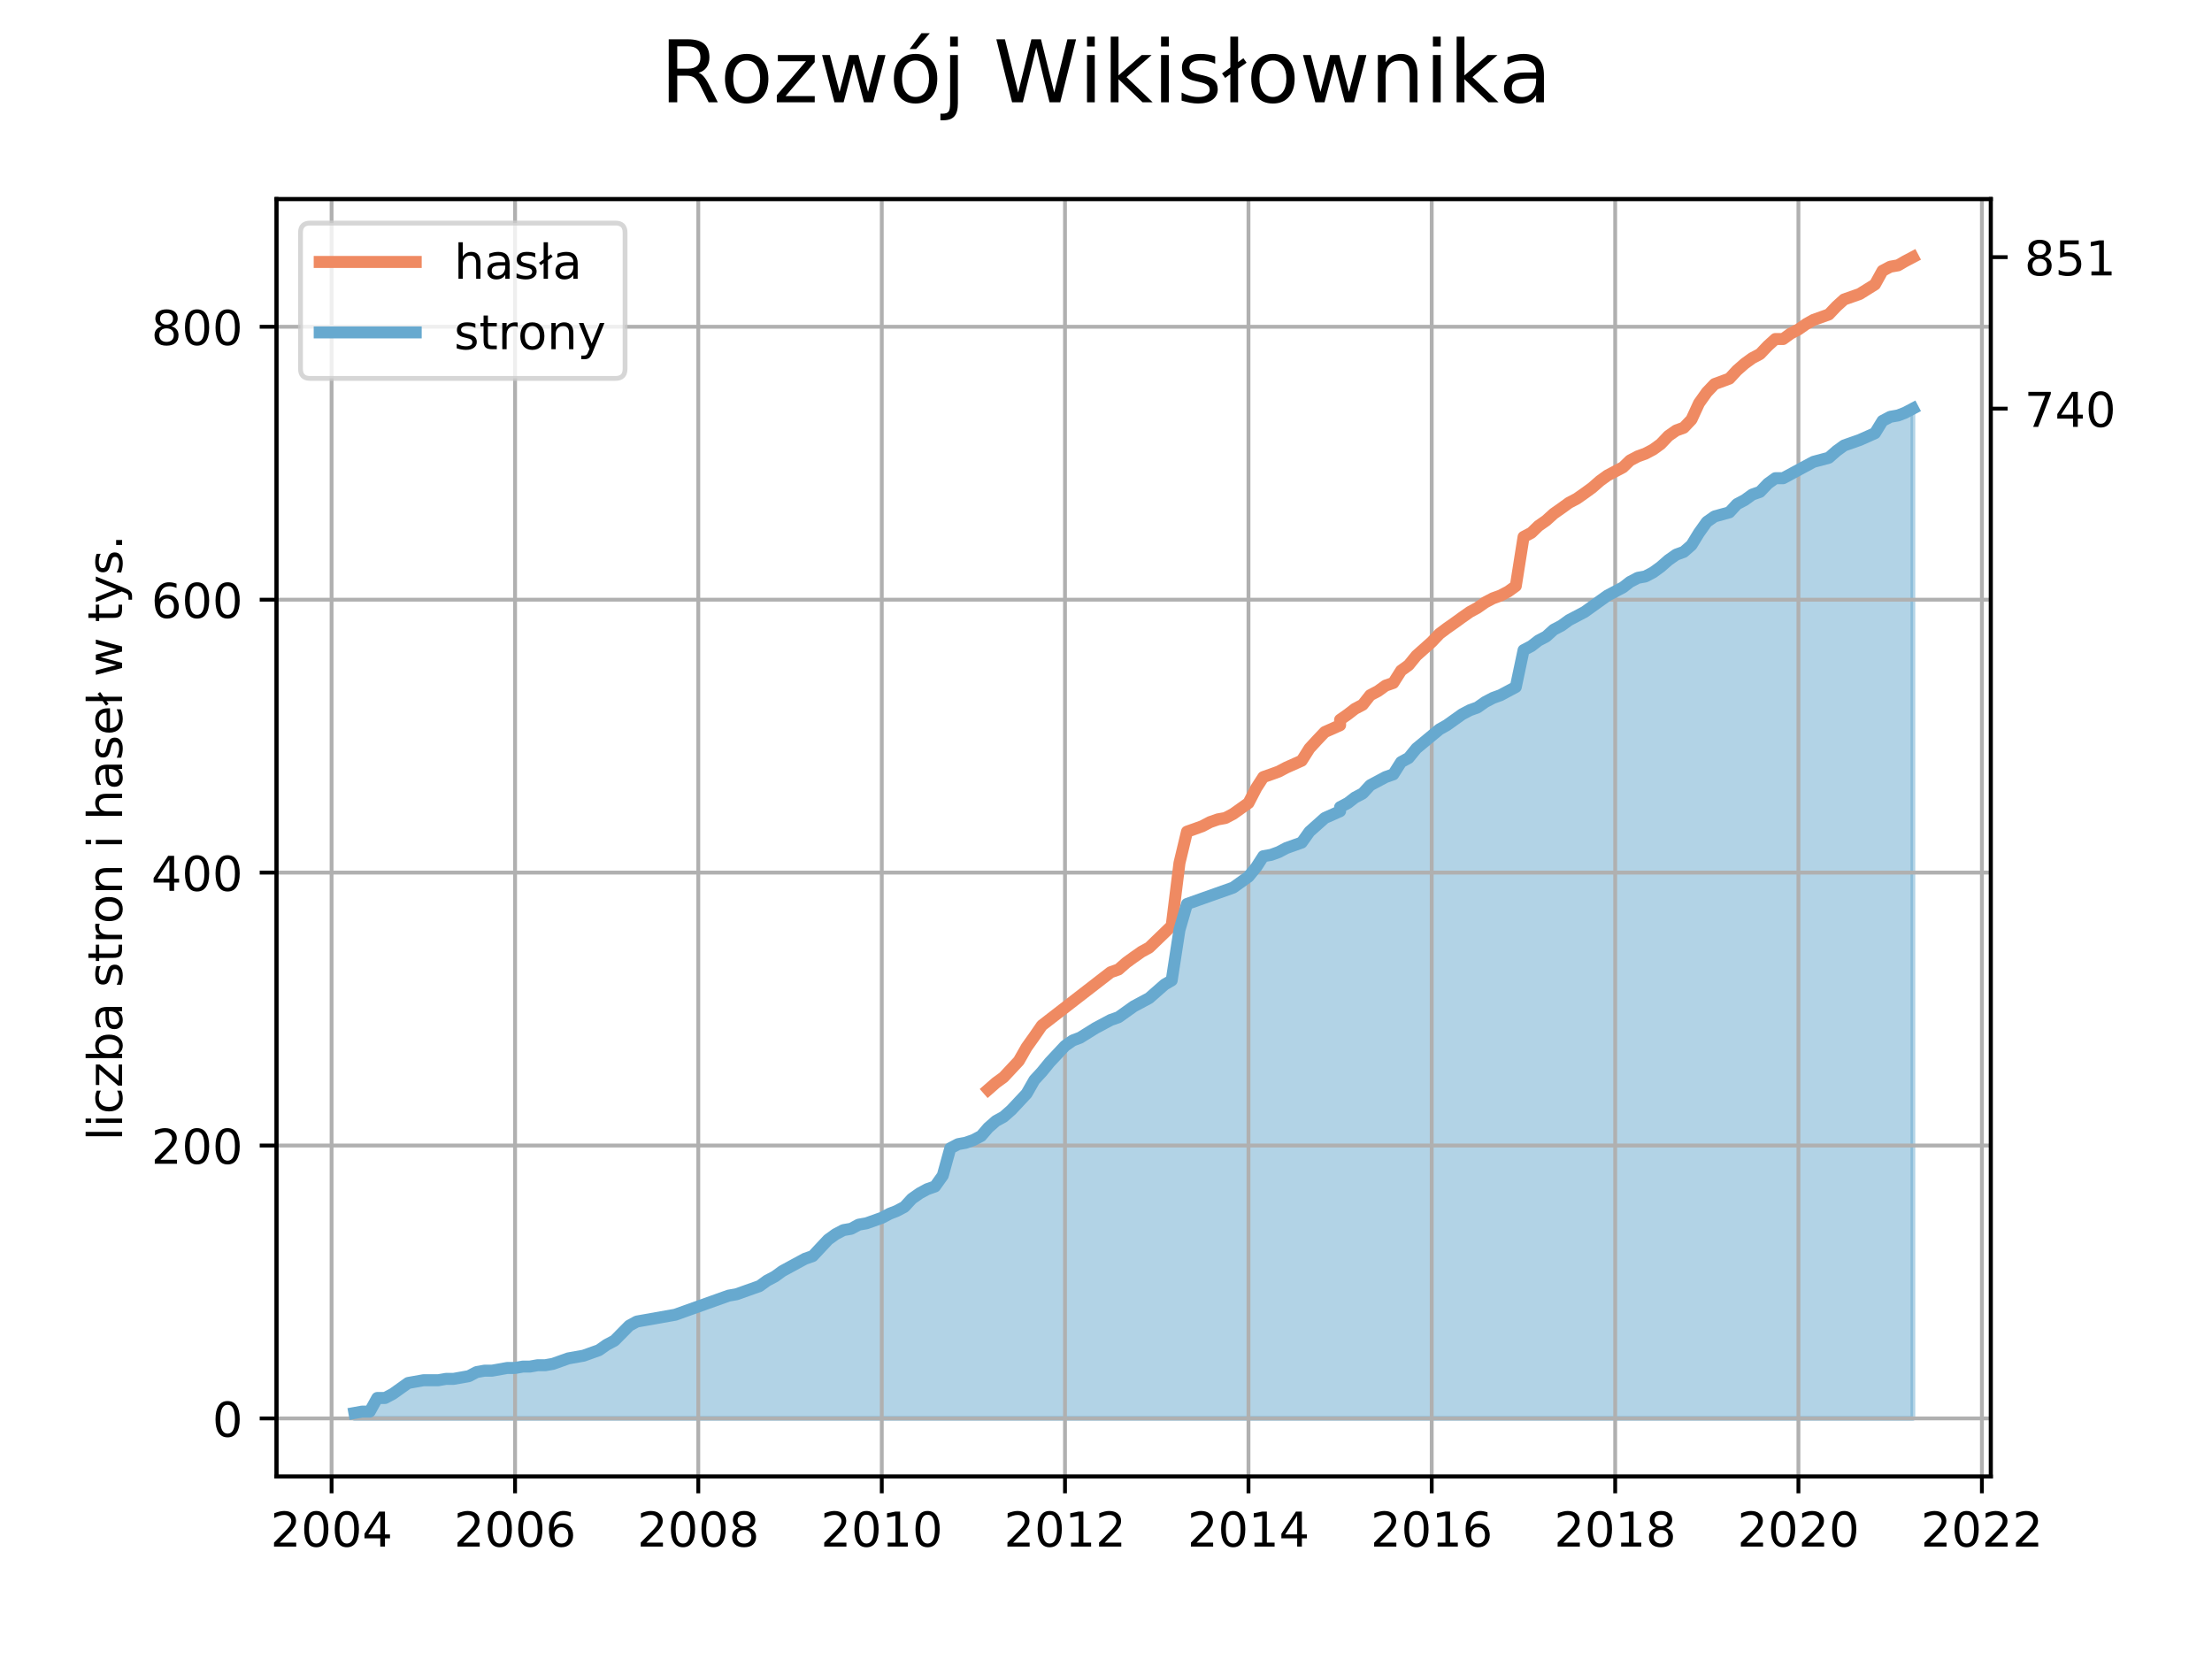 <?xml version="1.0" encoding="utf-8" standalone="no"?>
<!DOCTYPE svg PUBLIC "-//W3C//DTD SVG 1.1//EN"
  "http://www.w3.org/Graphics/SVG/1.1/DTD/svg11.dtd">
<!-- Created with matplotlib (http://matplotlib.org/) -->
<svg height="345.6pt" version="1.1" viewBox="0 0 460.8 345.6" width="460.8pt" xmlns="http://www.w3.org/2000/svg" xmlns:xlink="http://www.w3.org/1999/xlink">
 <defs>
  <style type="text/css">
*{stroke-linecap:butt;stroke-linejoin:round;}
  </style>
 </defs>
 <g id="figure_1">
  <g id="patch_1">
   <path d="M 0 345.6 
L 460.8 345.6 
L 460.8 0 
L 0 0 
z
" style="fill:#ffffff;"/>
  </g>
  <g id="axes_1">
   <g id="patch_2">
    <path d="M 57.6 307.584 
L 414.72 307.584 
L 414.72 41.472 
L 57.6 41.472 
z
" style="fill:#ffffff;"/>
   </g>
   <g id="PolyCollection_1">
    <defs>
     <path d="M 73.833 -50.112 
L 73.833 -51.249 
L 75.401 -51.533 
L 77.022 -51.533 
L 78.591 -54.376 
L 80.212 -54.376 
L 81.833 -55.229 
L 83.401 -56.366 
L 85.022 -57.503 
L 86.591 -57.787 
L 88.212 -58.072 
L 89.833 -58.072 
L 91.297 -58.072 
L 92.918 -58.356 
L 94.486 -58.356 
L 96.107 -58.64 
L 97.676 -58.925 
L 99.297 -59.777 
L 100.918 -60.062 
L 102.486 -60.062 
L 104.107 -60.346 
L 105.676 -60.63 
L 107.297 -60.63 
L 108.918 -60.915 
L 110.382 -60.915 
L 112.003 -61.199 
L 113.571 -61.199 
L 115.192 -61.483 
L 116.761 -62.052 
L 118.382 -62.62 
L 120.003 -62.904 
L 121.571 -63.189 
L 123.192 -63.757 
L 124.761 -64.326 
L 126.382 -65.463 
L 128.003 -66.316 
L 129.467 -67.737 
L 131.088 -69.443 
L 132.656 -70.296 
L 134.277 -70.58 
L 135.846 -70.864 
L 137.467 -71.149 
L 139.088 -71.433 
L 140.656 -71.717 
L 142.277 -72.286 
L 143.846 -72.854 
L 145.467 -73.423 
L 147.088 -73.991 
L 148.604 -74.56 
L 150.225 -75.128 
L 151.794 -75.697 
L 153.415 -75.981 
L 154.983 -76.55 
L 156.604 -77.118 
L 158.225 -77.687 
L 159.794 -78.824 
L 161.415 -79.677 
L 162.983 -80.814 
L 164.604 -81.667 
L 166.225 -82.52 
L 167.689 -83.372 
L 169.31 -83.941 
L 170.879 -85.647 
L 172.5 -87.352 
L 174.068 -88.489 
L 175.689 -89.342 
L 177.31 -89.627 
L 178.879 -90.479 
L 180.5 -90.764 
L 182.068 -91.332 
L 183.689 -91.901 
L 185.31 -92.754 
L 186.774 -93.322 
L 188.395 -94.175 
L 189.964 -95.881 
L 191.585 -97.018 
L 193.153 -97.871 
L 194.774 -98.439 
L 196.395 -100.713 
L 197.964 -106.399 
L 199.585 -107.252 
L 201.153 -107.536 
L 202.774 -108.105 
L 204.395 -108.957 
L 205.859 -110.663 
L 207.48 -112.084 
L 209.049 -112.937 
L 210.67 -114.359 
L 212.238 -116.064 
L 213.859 -117.77 
L 215.48 -120.613 
L 217.049 -122.318 
L 218.67 -124.308 
L 220.238 -126.014 
L 221.859 -127.72 
L 223.48 -128.857 
L 224.997 -129.425 
L 228.186 -131.415 
L 229.807 -132.268 
L 231.376 -133.121 
L 232.997 -133.69 
L 234.618 -134.827 
L 236.186 -135.964 
L 237.807 -136.817 
L 239.376 -137.669 
L 242.618 -140.512 
L 244.082 -141.365 
L 245.703 -151.883 
L 247.271 -157.285 
L 248.892 -157.853 
L 250.461 -158.422 
L 252.082 -158.99 
L 253.703 -159.559 
L 255.271 -160.127 
L 256.892 -160.696 
L 260.082 -162.97 
L 261.703 -164.96 
L 263.167 -167.234 
L 264.788 -167.519 
L 266.356 -168.087 
L 267.977 -168.94 
L 267.977 -168.94 
L 271.167 -170.077 
L 272.788 -172.351 
L 274.356 -173.773 
L 275.977 -175.194 
L 279.167 -176.615 
L 279.167 -177.468 
L 280.788 -178.321 
L 282.252 -179.458 
L 283.873 -180.311 
L 285.441 -182.017 
L 287.062 -182.87 
L 288.631 -183.722 
L 290.252 -184.291 
L 291.873 -186.849 
L 293.441 -187.702 
L 295.062 -189.692 
L 298.252 -192.251 
L 299.873 -193.672 
L 301.389 -194.525 
L 303.01 -195.662 
L 304.579 -196.799 
L 306.199 -197.652 
L 307.768 -198.22 
L 309.389 -199.358 
L 311.01 -200.21 
L 312.579 -200.779 
L 314.199 -201.632 
L 315.768 -202.485 
L 317.389 -210.16 
L 319.01 -211.013 
L 320.474 -212.15 
L 322.095 -213.003 
L 323.664 -214.424 
L 325.284 -215.277 
L 326.853 -216.414 
L 328.474 -217.267 
L 330.095 -218.12 
L 331.664 -219.257 
L 333.284 -220.394 
L 334.853 -221.531 
L 336.474 -222.384 
L 338.095 -223.237 
L 339.559 -224.374 
L 341.18 -225.227 
L 342.749 -225.511 
L 344.369 -226.364 
L 345.938 -227.501 
L 347.559 -228.922 
L 349.18 -230.06 
L 350.749 -230.628 
L 352.369 -232.049 
L 353.938 -234.608 
L 355.559 -236.882 
L 357.18 -238.019 
L 360.265 -238.872 
L 361.834 -240.578 
L 363.454 -241.431 
L 365.023 -242.568 
L 366.644 -243.136 
L 368.265 -244.842 
L 369.834 -245.979 
L 371.455 -245.979 
L 373.023 -246.832 
L 374.644 -247.685 
L 376.265 -248.538 
L 377.781 -249.39 
L 380.971 -250.243 
L 382.592 -251.665 
L 384.16 -252.802 
L 387.402 -253.939 
L 390.592 -255.36 
L 392.16 -257.919 
L 393.781 -258.772 
L 395.402 -259.056 
L 396.866 -259.624 
L 398.487 -260.477 
L 398.487 -50.112 
L 398.487 -50.112 
L 396.866 -50.112 
L 395.402 -50.112 
L 393.781 -50.112 
L 392.16 -50.112 
L 390.592 -50.112 
L 387.402 -50.112 
L 384.16 -50.112 
L 382.592 -50.112 
L 380.971 -50.112 
L 377.781 -50.112 
L 376.265 -50.112 
L 374.644 -50.112 
L 373.023 -50.112 
L 371.455 -50.112 
L 369.834 -50.112 
L 368.265 -50.112 
L 366.644 -50.112 
L 365.023 -50.112 
L 363.454 -50.112 
L 361.834 -50.112 
L 360.265 -50.112 
L 357.18 -50.112 
L 355.559 -50.112 
L 353.938 -50.112 
L 352.369 -50.112 
L 350.749 -50.112 
L 349.18 -50.112 
L 347.559 -50.112 
L 345.938 -50.112 
L 344.369 -50.112 
L 342.749 -50.112 
L 341.18 -50.112 
L 339.559 -50.112 
L 338.095 -50.112 
L 336.474 -50.112 
L 334.853 -50.112 
L 333.284 -50.112 
L 331.664 -50.112 
L 330.095 -50.112 
L 328.474 -50.112 
L 326.853 -50.112 
L 325.284 -50.112 
L 323.664 -50.112 
L 322.095 -50.112 
L 320.474 -50.112 
L 319.01 -50.112 
L 317.389 -50.112 
L 315.768 -50.112 
L 314.199 -50.112 
L 312.579 -50.112 
L 311.01 -50.112 
L 309.389 -50.112 
L 307.768 -50.112 
L 306.199 -50.112 
L 304.579 -50.112 
L 303.01 -50.112 
L 301.389 -50.112 
L 299.873 -50.112 
L 298.252 -50.112 
L 295.062 -50.112 
L 293.441 -50.112 
L 291.873 -50.112 
L 290.252 -50.112 
L 288.631 -50.112 
L 287.062 -50.112 
L 285.441 -50.112 
L 283.873 -50.112 
L 282.252 -50.112 
L 280.788 -50.112 
L 279.167 -50.112 
L 279.167 -50.112 
L 275.977 -50.112 
L 274.356 -50.112 
L 272.788 -50.112 
L 271.167 -50.112 
L 267.977 -50.112 
L 267.977 -50.112 
L 266.356 -50.112 
L 264.788 -50.112 
L 263.167 -50.112 
L 261.703 -50.112 
L 260.082 -50.112 
L 256.892 -50.112 
L 255.271 -50.112 
L 253.703 -50.112 
L 252.082 -50.112 
L 250.461 -50.112 
L 248.892 -50.112 
L 247.271 -50.112 
L 245.703 -50.112 
L 244.082 -50.112 
L 242.618 -50.112 
L 239.376 -50.112 
L 237.807 -50.112 
L 236.186 -50.112 
L 234.618 -50.112 
L 232.997 -50.112 
L 231.376 -50.112 
L 229.807 -50.112 
L 228.186 -50.112 
L 224.997 -50.112 
L 223.48 -50.112 
L 221.859 -50.112 
L 220.238 -50.112 
L 218.67 -50.112 
L 217.049 -50.112 
L 215.48 -50.112 
L 213.859 -50.112 
L 212.238 -50.112 
L 210.67 -50.112 
L 209.049 -50.112 
L 207.48 -50.112 
L 205.859 -50.112 
L 204.395 -50.112 
L 202.774 -50.112 
L 201.153 -50.112 
L 199.585 -50.112 
L 197.964 -50.112 
L 196.395 -50.112 
L 194.774 -50.112 
L 193.153 -50.112 
L 191.585 -50.112 
L 189.964 -50.112 
L 188.395 -50.112 
L 186.774 -50.112 
L 185.31 -50.112 
L 183.689 -50.112 
L 182.068 -50.112 
L 180.5 -50.112 
L 178.879 -50.112 
L 177.31 -50.112 
L 175.689 -50.112 
L 174.068 -50.112 
L 172.5 -50.112 
L 170.879 -50.112 
L 169.31 -50.112 
L 167.689 -50.112 
L 166.225 -50.112 
L 164.604 -50.112 
L 162.983 -50.112 
L 161.415 -50.112 
L 159.794 -50.112 
L 158.225 -50.112 
L 156.604 -50.112 
L 154.983 -50.112 
L 153.415 -50.112 
L 151.794 -50.112 
L 150.225 -50.112 
L 148.604 -50.112 
L 147.088 -50.112 
L 145.467 -50.112 
L 143.846 -50.112 
L 142.277 -50.112 
L 140.656 -50.112 
L 139.088 -50.112 
L 137.467 -50.112 
L 135.846 -50.112 
L 134.277 -50.112 
L 132.656 -50.112 
L 131.088 -50.112 
L 129.467 -50.112 
L 128.003 -50.112 
L 126.382 -50.112 
L 124.761 -50.112 
L 123.192 -50.112 
L 121.571 -50.112 
L 120.003 -50.112 
L 118.382 -50.112 
L 116.761 -50.112 
L 115.192 -50.112 
L 113.571 -50.112 
L 112.003 -50.112 
L 110.382 -50.112 
L 108.918 -50.112 
L 107.297 -50.112 
L 105.676 -50.112 
L 104.107 -50.112 
L 102.486 -50.112 
L 100.918 -50.112 
L 99.297 -50.112 
L 97.676 -50.112 
L 96.107 -50.112 
L 94.486 -50.112 
L 92.918 -50.112 
L 91.297 -50.112 
L 89.833 -50.112 
L 88.212 -50.112 
L 86.591 -50.112 
L 85.022 -50.112 
L 83.401 -50.112 
L 81.833 -50.112 
L 80.212 -50.112 
L 78.591 -50.112 
L 77.022 -50.112 
L 75.401 -50.112 
L 73.833 -50.112 
z
" id="mdf117ca107" style="stroke:#67a9cf;stroke-opacity:0.5;"/>
    </defs>
    <g clip-path="url(#pddaeb36817)">
     <use style="fill:#67a9cf;fill-opacity:0.5;stroke:#67a9cf;stroke-opacity:0.5;" x="0" xlink:href="#mdf117ca107" y="345.6"/>
    </g>
   </g>
   <g id="matplotlib.axis_1">
    <g id="xtick_1">
     <g id="line2d_1">
      <path clip-path="url(#pddaeb36817)" d="M 69.075 307.584 
L 69.075 41.472 
" style="fill:none;stroke:#b0b0b0;stroke-linecap:square;stroke-width:0.8;"/>
     </g>
     <g id="line2d_2">
      <defs>
       <path d="M 0 0 
L 0 3.5 
" id="m6b4c13be69" style="stroke:#000000;stroke-width:0.8;"/>
      </defs>
      <g>
       <use style="stroke:#000000;stroke-width:0.8;" x="69.075" xlink:href="#m6b4c13be69" y="307.584"/>
      </g>
     </g>
     <g id="text_1">
      <!-- 2004 -->
      <defs>
       <path d="M 19.188 8.297 
L 53.609 8.297 
L 53.609 0 
L 7.328 0 
L 7.328 8.297 
Q 12.938 14.109 22.625 23.891 
Q 32.328 33.688 34.812 36.531 
Q 39.547 41.844 41.422 45.531 
Q 43.312 49.219 43.312 52.781 
Q 43.312 58.594 39.234 62.25 
Q 35.156 65.922 28.609 65.922 
Q 23.969 65.922 18.812 64.312 
Q 13.672 62.703 7.812 59.422 
L 7.812 69.391 
Q 13.766 71.781 18.938 73 
Q 24.125 74.219 28.422 74.219 
Q 39.75 74.219 46.484 68.547 
Q 53.219 62.891 53.219 53.422 
Q 53.219 48.922 51.531 44.891 
Q 49.859 40.875 45.406 35.406 
Q 44.188 33.984 37.641 27.219 
Q 31.109 20.453 19.188 8.297 
z
" id="DejaVuSans-32"/>
       <path d="M 31.781 66.406 
Q 24.172 66.406 20.328 58.906 
Q 16.5 51.422 16.5 36.375 
Q 16.5 21.391 20.328 13.891 
Q 24.172 6.391 31.781 6.391 
Q 39.453 6.391 43.281 13.891 
Q 47.125 21.391 47.125 36.375 
Q 47.125 51.422 43.281 58.906 
Q 39.453 66.406 31.781 66.406 
z
M 31.781 74.219 
Q 44.047 74.219 50.516 64.516 
Q 56.984 54.828 56.984 36.375 
Q 56.984 17.969 50.516 8.266 
Q 44.047 -1.422 31.781 -1.422 
Q 19.531 -1.422 13.062 8.266 
Q 6.594 17.969 6.594 36.375 
Q 6.594 54.828 13.062 64.516 
Q 19.531 74.219 31.781 74.219 
z
" id="DejaVuSans-30"/>
       <path d="M 37.797 64.312 
L 12.891 25.391 
L 37.797 25.391 
z
M 35.203 72.906 
L 47.609 72.906 
L 47.609 25.391 
L 58.016 25.391 
L 58.016 17.188 
L 47.609 17.188 
L 47.609 0 
L 37.797 0 
L 37.797 17.188 
L 4.891 17.188 
L 4.891 26.703 
z
" id="DejaVuSans-34"/>
      </defs>
      <g transform="translate(56.35 322.182)scale(0.1 -0.1)">
       <use xlink:href="#DejaVuSans-32"/>
       <use x="63.623" xlink:href="#DejaVuSans-30"/>
       <use x="127.246" xlink:href="#DejaVuSans-30"/>
       <use x="190.869" xlink:href="#DejaVuSans-34"/>
      </g>
     </g>
    </g>
    <g id="xtick_2">
     <g id="line2d_3">
      <path clip-path="url(#pddaeb36817)" d="M 107.297 307.584 
L 107.297 41.472 
" style="fill:none;stroke:#b0b0b0;stroke-linecap:square;stroke-width:0.8;"/>
     </g>
     <g id="line2d_4">
      <g>
       <use style="stroke:#000000;stroke-width:0.8;" x="107.297" xlink:href="#m6b4c13be69" y="307.584"/>
      </g>
     </g>
     <g id="text_2">
      <!-- 2006 -->
      <defs>
       <path d="M 33.016 40.375 
Q 26.375 40.375 22.484 35.828 
Q 18.609 31.297 18.609 23.391 
Q 18.609 15.531 22.484 10.953 
Q 26.375 6.391 33.016 6.391 
Q 39.656 6.391 43.531 10.953 
Q 47.406 15.531 47.406 23.391 
Q 47.406 31.297 43.531 35.828 
Q 39.656 40.375 33.016 40.375 
z
M 52.594 71.297 
L 52.594 62.312 
Q 48.875 64.062 45.094 64.984 
Q 41.312 65.922 37.594 65.922 
Q 27.828 65.922 22.672 59.328 
Q 17.531 52.734 16.797 39.406 
Q 19.672 43.656 24.016 45.922 
Q 28.375 48.188 33.594 48.188 
Q 44.578 48.188 50.953 41.516 
Q 57.328 34.859 57.328 23.391 
Q 57.328 12.156 50.688 5.359 
Q 44.047 -1.422 33.016 -1.422 
Q 20.359 -1.422 13.672 8.266 
Q 6.984 17.969 6.984 36.375 
Q 6.984 53.656 15.188 63.938 
Q 23.391 74.219 37.203 74.219 
Q 40.922 74.219 44.703 73.484 
Q 48.484 72.75 52.594 71.297 
z
" id="DejaVuSans-36"/>
      </defs>
      <g transform="translate(94.572 322.182)scale(0.1 -0.1)">
       <use xlink:href="#DejaVuSans-32"/>
       <use x="63.623" xlink:href="#DejaVuSans-30"/>
       <use x="127.246" xlink:href="#DejaVuSans-30"/>
       <use x="190.869" xlink:href="#DejaVuSans-36"/>
      </g>
     </g>
    </g>
    <g id="xtick_3">
     <g id="line2d_5">
      <path clip-path="url(#pddaeb36817)" d="M 145.467 307.584 
L 145.467 41.472 
" style="fill:none;stroke:#b0b0b0;stroke-linecap:square;stroke-width:0.8;"/>
     </g>
     <g id="line2d_6">
      <g>
       <use style="stroke:#000000;stroke-width:0.8;" x="145.467" xlink:href="#m6b4c13be69" y="307.584"/>
      </g>
     </g>
     <g id="text_3">
      <!-- 2008 -->
      <defs>
       <path d="M 31.781 34.625 
Q 24.75 34.625 20.719 30.859 
Q 16.703 27.094 16.703 20.516 
Q 16.703 13.922 20.719 10.156 
Q 24.75 6.391 31.781 6.391 
Q 38.812 6.391 42.859 10.172 
Q 46.922 13.969 46.922 20.516 
Q 46.922 27.094 42.891 30.859 
Q 38.875 34.625 31.781 34.625 
z
M 21.922 38.812 
Q 15.578 40.375 12.031 44.719 
Q 8.5 49.078 8.5 55.328 
Q 8.5 64.062 14.719 69.141 
Q 20.953 74.219 31.781 74.219 
Q 42.672 74.219 48.875 69.141 
Q 55.078 64.062 55.078 55.328 
Q 55.078 49.078 51.531 44.719 
Q 48 40.375 41.703 38.812 
Q 48.828 37.156 52.797 32.312 
Q 56.781 27.484 56.781 20.516 
Q 56.781 9.906 50.312 4.234 
Q 43.844 -1.422 31.781 -1.422 
Q 19.734 -1.422 13.25 4.234 
Q 6.781 9.906 6.781 20.516 
Q 6.781 27.484 10.781 32.312 
Q 14.797 37.156 21.922 38.812 
z
M 18.312 54.391 
Q 18.312 48.734 21.844 45.562 
Q 25.391 42.391 31.781 42.391 
Q 38.141 42.391 41.719 45.562 
Q 45.312 48.734 45.312 54.391 
Q 45.312 60.062 41.719 63.234 
Q 38.141 66.406 31.781 66.406 
Q 25.391 66.406 21.844 63.234 
Q 18.312 60.062 18.312 54.391 
z
" id="DejaVuSans-38"/>
      </defs>
      <g transform="translate(132.742 322.182)scale(0.1 -0.1)">
       <use xlink:href="#DejaVuSans-32"/>
       <use x="63.623" xlink:href="#DejaVuSans-30"/>
       <use x="127.246" xlink:href="#DejaVuSans-30"/>
       <use x="190.869" xlink:href="#DejaVuSans-38"/>
      </g>
     </g>
    </g>
    <g id="xtick_4">
     <g id="line2d_7">
      <path clip-path="url(#pddaeb36817)" d="M 183.689 307.584 
L 183.689 41.472 
" style="fill:none;stroke:#b0b0b0;stroke-linecap:square;stroke-width:0.8;"/>
     </g>
     <g id="line2d_8">
      <g>
       <use style="stroke:#000000;stroke-width:0.8;" x="183.689" xlink:href="#m6b4c13be69" y="307.584"/>
      </g>
     </g>
     <g id="text_4">
      <!-- 2010 -->
      <defs>
       <path d="M 12.406 8.297 
L 28.516 8.297 
L 28.516 63.922 
L 10.984 60.406 
L 10.984 69.391 
L 28.422 72.906 
L 38.281 72.906 
L 38.281 8.297 
L 54.391 8.297 
L 54.391 0 
L 12.406 0 
z
" id="DejaVuSans-31"/>
      </defs>
      <g transform="translate(170.964 322.182)scale(0.1 -0.1)">
       <use xlink:href="#DejaVuSans-32"/>
       <use x="63.623" xlink:href="#DejaVuSans-30"/>
       <use x="127.246" xlink:href="#DejaVuSans-31"/>
       <use x="190.869" xlink:href="#DejaVuSans-30"/>
      </g>
     </g>
    </g>
    <g id="xtick_5">
     <g id="line2d_9">
      <path clip-path="url(#pddaeb36817)" d="M 221.859 307.584 
L 221.859 41.472 
" style="fill:none;stroke:#b0b0b0;stroke-linecap:square;stroke-width:0.8;"/>
     </g>
     <g id="line2d_10">
      <g>
       <use style="stroke:#000000;stroke-width:0.8;" x="221.859" xlink:href="#m6b4c13be69" y="307.584"/>
      </g>
     </g>
     <g id="text_5">
      <!-- 2012 -->
      <g transform="translate(209.134 322.182)scale(0.1 -0.1)">
       <use xlink:href="#DejaVuSans-32"/>
       <use x="63.623" xlink:href="#DejaVuSans-30"/>
       <use x="127.246" xlink:href="#DejaVuSans-31"/>
       <use x="190.869" xlink:href="#DejaVuSans-32"/>
      </g>
     </g>
    </g>
    <g id="xtick_6">
     <g id="line2d_11">
      <path clip-path="url(#pddaeb36817)" d="M 260.082 307.584 
L 260.082 41.472 
" style="fill:none;stroke:#b0b0b0;stroke-linecap:square;stroke-width:0.8;"/>
     </g>
     <g id="line2d_12">
      <g>
       <use style="stroke:#000000;stroke-width:0.8;" x="260.082" xlink:href="#m6b4c13be69" y="307.584"/>
      </g>
     </g>
     <g id="text_6">
      <!-- 2014 -->
      <g transform="translate(247.357 322.182)scale(0.1 -0.1)">
       <use xlink:href="#DejaVuSans-32"/>
       <use x="63.623" xlink:href="#DejaVuSans-30"/>
       <use x="127.246" xlink:href="#DejaVuSans-31"/>
       <use x="190.869" xlink:href="#DejaVuSans-34"/>
      </g>
     </g>
    </g>
    <g id="xtick_7">
     <g id="line2d_13">
      <path clip-path="url(#pddaeb36817)" d="M 298.252 307.584 
L 298.252 41.472 
" style="fill:none;stroke:#b0b0b0;stroke-linecap:square;stroke-width:0.8;"/>
     </g>
     <g id="line2d_14">
      <g>
       <use style="stroke:#000000;stroke-width:0.8;" x="298.252" xlink:href="#m6b4c13be69" y="307.584"/>
      </g>
     </g>
     <g id="text_7">
      <!-- 2016 -->
      <g transform="translate(285.527 322.182)scale(0.1 -0.1)">
       <use xlink:href="#DejaVuSans-32"/>
       <use x="63.623" xlink:href="#DejaVuSans-30"/>
       <use x="127.246" xlink:href="#DejaVuSans-31"/>
       <use x="190.869" xlink:href="#DejaVuSans-36"/>
      </g>
     </g>
    </g>
    <g id="xtick_8">
     <g id="line2d_15">
      <path clip-path="url(#pddaeb36817)" d="M 336.474 307.584 
L 336.474 41.472 
" style="fill:none;stroke:#b0b0b0;stroke-linecap:square;stroke-width:0.8;"/>
     </g>
     <g id="line2d_16">
      <g>
       <use style="stroke:#000000;stroke-width:0.8;" x="336.474" xlink:href="#m6b4c13be69" y="307.584"/>
      </g>
     </g>
     <g id="text_8">
      <!-- 2018 -->
      <g transform="translate(323.749 322.182)scale(0.1 -0.1)">
       <use xlink:href="#DejaVuSans-32"/>
       <use x="63.623" xlink:href="#DejaVuSans-30"/>
       <use x="127.246" xlink:href="#DejaVuSans-31"/>
       <use x="190.869" xlink:href="#DejaVuSans-38"/>
      </g>
     </g>
    </g>
    <g id="xtick_9">
     <g id="line2d_17">
      <path clip-path="url(#pddaeb36817)" d="M 374.644 307.584 
L 374.644 41.472 
" style="fill:none;stroke:#b0b0b0;stroke-linecap:square;stroke-width:0.8;"/>
     </g>
     <g id="line2d_18">
      <g>
       <use style="stroke:#000000;stroke-width:0.8;" x="374.644" xlink:href="#m6b4c13be69" y="307.584"/>
      </g>
     </g>
     <g id="text_9">
      <!-- 2020 -->
      <g transform="translate(361.919 322.182)scale(0.1 -0.1)">
       <use xlink:href="#DejaVuSans-32"/>
       <use x="63.623" xlink:href="#DejaVuSans-30"/>
       <use x="127.246" xlink:href="#DejaVuSans-32"/>
       <use x="190.869" xlink:href="#DejaVuSans-30"/>
      </g>
     </g>
    </g>
    <g id="xtick_10">
     <g id="line2d_19">
      <path clip-path="url(#pddaeb36817)" d="M 412.866 307.584 
L 412.866 41.472 
" style="fill:none;stroke:#b0b0b0;stroke-linecap:square;stroke-width:0.8;"/>
     </g>
     <g id="line2d_20">
      <g>
       <use style="stroke:#000000;stroke-width:0.8;" x="412.866" xlink:href="#m6b4c13be69" y="307.584"/>
      </g>
     </g>
     <g id="text_10">
      <!-- 2022 -->
      <g transform="translate(400.141 322.182)scale(0.1 -0.1)">
       <use xlink:href="#DejaVuSans-32"/>
       <use x="63.623" xlink:href="#DejaVuSans-30"/>
       <use x="127.246" xlink:href="#DejaVuSans-32"/>
       <use x="190.869" xlink:href="#DejaVuSans-32"/>
      </g>
     </g>
    </g>
   </g>
   <g id="matplotlib.axis_2">
    <g id="ytick_1">
     <g id="line2d_21">
      <path clip-path="url(#pddaeb36817)" d="M 57.6 295.488 
L 414.72 295.488 
" style="fill:none;stroke:#b0b0b0;stroke-linecap:square;stroke-width:0.8;"/>
     </g>
     <g id="line2d_22">
      <defs>
       <path d="M 0 0 
L -3.5 0 
" id="mcacdd2e360" style="stroke:#000000;stroke-width:0.8;"/>
      </defs>
      <g>
       <use style="stroke:#000000;stroke-width:0.8;" x="57.6" xlink:href="#mcacdd2e360" y="295.488"/>
      </g>
     </g>
     <g id="text_11">
      <!-- 0 -->
      <g transform="translate(44.237 299.287)scale(0.1 -0.1)">
       <use xlink:href="#DejaVuSans-30"/>
      </g>
     </g>
    </g>
    <g id="ytick_2">
     <g id="line2d_23">
      <path clip-path="url(#pddaeb36817)" d="M 57.6 238.633 
L 414.72 238.633 
" style="fill:none;stroke:#b0b0b0;stroke-linecap:square;stroke-width:0.8;"/>
     </g>
     <g id="line2d_24">
      <g>
       <use style="stroke:#000000;stroke-width:0.8;" x="57.6" xlink:href="#mcacdd2e360" y="238.633"/>
      </g>
     </g>
     <g id="text_12">
      <!-- 200 -->
      <g transform="translate(31.512 242.432)scale(0.1 -0.1)">
       <use xlink:href="#DejaVuSans-32"/>
       <use x="63.623" xlink:href="#DejaVuSans-30"/>
       <use x="127.246" xlink:href="#DejaVuSans-30"/>
      </g>
     </g>
    </g>
    <g id="ytick_3">
     <g id="line2d_25">
      <path clip-path="url(#pddaeb36817)" d="M 57.6 181.777 
L 414.72 181.777 
" style="fill:none;stroke:#b0b0b0;stroke-linecap:square;stroke-width:0.8;"/>
     </g>
     <g id="line2d_26">
      <g>
       <use style="stroke:#000000;stroke-width:0.8;" x="57.6" xlink:href="#mcacdd2e360" y="181.777"/>
      </g>
     </g>
     <g id="text_13">
      <!-- 400 -->
      <g transform="translate(31.512 185.576)scale(0.1 -0.1)">
       <use xlink:href="#DejaVuSans-34"/>
       <use x="63.623" xlink:href="#DejaVuSans-30"/>
       <use x="127.246" xlink:href="#DejaVuSans-30"/>
      </g>
     </g>
    </g>
    <g id="ytick_4">
     <g id="line2d_27">
      <path clip-path="url(#pddaeb36817)" d="M 57.6 124.922 
L 414.72 124.922 
" style="fill:none;stroke:#b0b0b0;stroke-linecap:square;stroke-width:0.8;"/>
     </g>
     <g id="line2d_28">
      <g>
       <use style="stroke:#000000;stroke-width:0.8;" x="57.6" xlink:href="#mcacdd2e360" y="124.922"/>
      </g>
     </g>
     <g id="text_14">
      <!-- 600 -->
      <g transform="translate(31.512 128.721)scale(0.1 -0.1)">
       <use xlink:href="#DejaVuSans-36"/>
       <use x="63.623" xlink:href="#DejaVuSans-30"/>
       <use x="127.246" xlink:href="#DejaVuSans-30"/>
      </g>
     </g>
    </g>
    <g id="ytick_5">
     <g id="line2d_29">
      <path clip-path="url(#pddaeb36817)" d="M 57.6 68.066 
L 414.72 68.066 
" style="fill:none;stroke:#b0b0b0;stroke-linecap:square;stroke-width:0.8;"/>
     </g>
     <g id="line2d_30">
      <g>
       <use style="stroke:#000000;stroke-width:0.8;" x="57.6" xlink:href="#mcacdd2e360" y="68.066"/>
      </g>
     </g>
     <g id="text_15">
      <!-- 800 -->
      <g transform="translate(31.512 71.865)scale(0.1 -0.1)">
       <use xlink:href="#DejaVuSans-38"/>
       <use x="63.623" xlink:href="#DejaVuSans-30"/>
       <use x="127.246" xlink:href="#DejaVuSans-30"/>
      </g>
     </g>
    </g>
    <g id="text_16">
     <!-- liczba stron i haseł w tys. -->
     <defs>
      <path d="M 9.422 75.984 
L 18.406 75.984 
L 18.406 0 
L 9.422 0 
z
" id="DejaVuSans-6c"/>
      <path d="M 9.422 54.688 
L 18.406 54.688 
L 18.406 0 
L 9.422 0 
z
M 9.422 75.984 
L 18.406 75.984 
L 18.406 64.594 
L 9.422 64.594 
z
" id="DejaVuSans-69"/>
      <path d="M 48.781 52.594 
L 48.781 44.188 
Q 44.969 46.297 41.141 47.344 
Q 37.312 48.391 33.406 48.391 
Q 24.656 48.391 19.812 42.844 
Q 14.984 37.312 14.984 27.297 
Q 14.984 17.281 19.812 11.734 
Q 24.656 6.203 33.406 6.203 
Q 37.312 6.203 41.141 7.25 
Q 44.969 8.297 48.781 10.406 
L 48.781 2.094 
Q 45.016 0.344 40.984 -0.531 
Q 36.969 -1.422 32.422 -1.422 
Q 20.062 -1.422 12.781 6.344 
Q 5.516 14.109 5.516 27.297 
Q 5.516 40.672 12.859 48.328 
Q 20.219 56 33.016 56 
Q 37.156 56 41.109 55.141 
Q 45.062 54.297 48.781 52.594 
z
" id="DejaVuSans-63"/>
      <path d="M 5.516 54.688 
L 48.188 54.688 
L 48.188 46.484 
L 14.406 7.172 
L 48.188 7.172 
L 48.188 0 
L 4.297 0 
L 4.297 8.203 
L 38.094 47.516 
L 5.516 47.516 
z
" id="DejaVuSans-7a"/>
      <path d="M 48.688 27.297 
Q 48.688 37.203 44.609 42.844 
Q 40.531 48.484 33.406 48.484 
Q 26.266 48.484 22.188 42.844 
Q 18.109 37.203 18.109 27.297 
Q 18.109 17.391 22.188 11.75 
Q 26.266 6.109 33.406 6.109 
Q 40.531 6.109 44.609 11.75 
Q 48.688 17.391 48.688 27.297 
z
M 18.109 46.391 
Q 20.953 51.266 25.266 53.625 
Q 29.594 56 35.594 56 
Q 45.562 56 51.781 48.094 
Q 58.016 40.188 58.016 27.297 
Q 58.016 14.406 51.781 6.484 
Q 45.562 -1.422 35.594 -1.422 
Q 29.594 -1.422 25.266 0.953 
Q 20.953 3.328 18.109 8.203 
L 18.109 0 
L 9.078 0 
L 9.078 75.984 
L 18.109 75.984 
z
" id="DejaVuSans-62"/>
      <path d="M 34.281 27.484 
Q 23.391 27.484 19.188 25 
Q 14.984 22.516 14.984 16.5 
Q 14.984 11.719 18.141 8.906 
Q 21.297 6.109 26.703 6.109 
Q 34.188 6.109 38.703 11.406 
Q 43.219 16.703 43.219 25.484 
L 43.219 27.484 
z
M 52.203 31.203 
L 52.203 0 
L 43.219 0 
L 43.219 8.297 
Q 40.141 3.328 35.547 0.953 
Q 30.953 -1.422 24.312 -1.422 
Q 15.922 -1.422 10.953 3.297 
Q 6 8.016 6 15.922 
Q 6 25.141 12.172 29.828 
Q 18.359 34.516 30.609 34.516 
L 43.219 34.516 
L 43.219 35.406 
Q 43.219 41.609 39.141 45 
Q 35.062 48.391 27.688 48.391 
Q 23 48.391 18.547 47.266 
Q 14.109 46.141 10.016 43.891 
L 10.016 52.203 
Q 14.938 54.109 19.578 55.047 
Q 24.219 56 28.609 56 
Q 40.484 56 46.344 49.844 
Q 52.203 43.703 52.203 31.203 
z
" id="DejaVuSans-61"/>
      <path id="DejaVuSans-20"/>
      <path d="M 44.281 53.078 
L 44.281 44.578 
Q 40.484 46.531 36.375 47.5 
Q 32.281 48.484 27.875 48.484 
Q 21.188 48.484 17.844 46.438 
Q 14.5 44.391 14.5 40.281 
Q 14.5 37.156 16.891 35.375 
Q 19.281 33.594 26.516 31.984 
L 29.594 31.297 
Q 39.156 29.25 43.188 25.516 
Q 47.219 21.781 47.219 15.094 
Q 47.219 7.469 41.188 3.016 
Q 35.156 -1.422 24.609 -1.422 
Q 20.219 -1.422 15.453 -0.562 
Q 10.688 0.297 5.422 2 
L 5.422 11.281 
Q 10.406 8.688 15.234 7.391 
Q 20.062 6.109 24.812 6.109 
Q 31.156 6.109 34.562 8.281 
Q 37.984 10.453 37.984 14.406 
Q 37.984 18.062 35.516 20.016 
Q 33.062 21.969 24.703 23.781 
L 21.578 24.516 
Q 13.234 26.266 9.516 29.906 
Q 5.812 33.547 5.812 39.891 
Q 5.812 47.609 11.281 51.797 
Q 16.75 56 26.812 56 
Q 31.781 56 36.172 55.266 
Q 40.578 54.547 44.281 53.078 
z
" id="DejaVuSans-73"/>
      <path d="M 18.312 70.219 
L 18.312 54.688 
L 36.812 54.688 
L 36.812 47.703 
L 18.312 47.703 
L 18.312 18.016 
Q 18.312 11.328 20.141 9.422 
Q 21.969 7.516 27.594 7.516 
L 36.812 7.516 
L 36.812 0 
L 27.594 0 
Q 17.188 0 13.234 3.875 
Q 9.281 7.766 9.281 18.016 
L 9.281 47.703 
L 2.688 47.703 
L 2.688 54.688 
L 9.281 54.688 
L 9.281 70.219 
z
" id="DejaVuSans-74"/>
      <path d="M 41.109 46.297 
Q 39.594 47.172 37.812 47.578 
Q 36.031 48 33.891 48 
Q 26.266 48 22.188 43.047 
Q 18.109 38.094 18.109 28.812 
L 18.109 0 
L 9.078 0 
L 9.078 54.688 
L 18.109 54.688 
L 18.109 46.188 
Q 20.953 51.172 25.484 53.578 
Q 30.031 56 36.531 56 
Q 37.453 56 38.578 55.875 
Q 39.703 55.766 41.062 55.516 
z
" id="DejaVuSans-72"/>
      <path d="M 30.609 48.391 
Q 23.391 48.391 19.188 42.75 
Q 14.984 37.109 14.984 27.297 
Q 14.984 17.484 19.156 11.844 
Q 23.344 6.203 30.609 6.203 
Q 37.797 6.203 41.984 11.859 
Q 46.188 17.531 46.188 27.297 
Q 46.188 37.016 41.984 42.703 
Q 37.797 48.391 30.609 48.391 
z
M 30.609 56 
Q 42.328 56 49.016 48.375 
Q 55.719 40.766 55.719 27.297 
Q 55.719 13.875 49.016 6.219 
Q 42.328 -1.422 30.609 -1.422 
Q 18.844 -1.422 12.172 6.219 
Q 5.516 13.875 5.516 27.297 
Q 5.516 40.766 12.172 48.375 
Q 18.844 56 30.609 56 
z
" id="DejaVuSans-6f"/>
      <path d="M 54.891 33.016 
L 54.891 0 
L 45.906 0 
L 45.906 32.719 
Q 45.906 40.484 42.875 44.328 
Q 39.844 48.188 33.797 48.188 
Q 26.516 48.188 22.312 43.547 
Q 18.109 38.922 18.109 30.906 
L 18.109 0 
L 9.078 0 
L 9.078 54.688 
L 18.109 54.688 
L 18.109 46.188 
Q 21.344 51.125 25.703 53.562 
Q 30.078 56 35.797 56 
Q 45.219 56 50.047 50.172 
Q 54.891 44.344 54.891 33.016 
z
" id="DejaVuSans-6e"/>
      <path d="M 54.891 33.016 
L 54.891 0 
L 45.906 0 
L 45.906 32.719 
Q 45.906 40.484 42.875 44.328 
Q 39.844 48.188 33.797 48.188 
Q 26.516 48.188 22.312 43.547 
Q 18.109 38.922 18.109 30.906 
L 18.109 0 
L 9.078 0 
L 9.078 75.984 
L 18.109 75.984 
L 18.109 46.188 
Q 21.344 51.125 25.703 53.562 
Q 30.078 56 35.797 56 
Q 45.219 56 50.047 50.172 
Q 54.891 44.344 54.891 33.016 
z
" id="DejaVuSans-68"/>
      <path d="M 56.203 29.594 
L 56.203 25.203 
L 14.891 25.203 
Q 15.484 15.922 20.484 11.062 
Q 25.484 6.203 34.422 6.203 
Q 39.594 6.203 44.453 7.469 
Q 49.312 8.734 54.109 11.281 
L 54.109 2.781 
Q 49.266 0.734 44.188 -0.344 
Q 39.109 -1.422 33.891 -1.422 
Q 20.797 -1.422 13.156 6.188 
Q 5.516 13.812 5.516 26.812 
Q 5.516 40.234 12.766 48.109 
Q 20.016 56 32.328 56 
Q 43.359 56 49.781 48.891 
Q 56.203 41.797 56.203 29.594 
z
M 47.219 32.234 
Q 47.125 39.594 43.094 43.984 
Q 39.062 48.391 32.422 48.391 
Q 24.906 48.391 20.391 44.141 
Q 15.875 39.891 15.188 32.172 
z
" id="DejaVuSans-65"/>
      <path d="M 9.719 75.984 
L 18.703 75.984 
L 18.703 46.578 
L 24.812 50.984 
L 28.516 45.797 
L 18.703 38.922 
L 18.703 0 
L 9.719 0 
L 9.719 32.516 
L 3.719 28.219 
L 0.094 33.406 
L 9.719 40.281 
z
" id="DejaVuSans-142"/>
      <path d="M 4.203 54.688 
L 13.188 54.688 
L 24.422 12.016 
L 35.594 54.688 
L 46.188 54.688 
L 57.422 12.016 
L 68.609 54.688 
L 77.594 54.688 
L 63.281 0 
L 52.688 0 
L 40.922 44.828 
L 29.109 0 
L 18.5 0 
z
" id="DejaVuSans-77"/>
      <path d="M 32.172 -5.078 
Q 28.375 -14.844 24.75 -17.812 
Q 21.141 -20.797 15.094 -20.797 
L 7.906 -20.797 
L 7.906 -13.281 
L 13.188 -13.281 
Q 16.891 -13.281 18.938 -11.516 
Q 21 -9.766 23.484 -3.219 
L 25.094 0.875 
L 2.984 54.688 
L 12.5 54.688 
L 29.594 11.922 
L 46.688 54.688 
L 56.203 54.688 
z
" id="DejaVuSans-79"/>
      <path d="M 10.688 12.406 
L 21 12.406 
L 21 0 
L 10.688 0 
z
" id="DejaVuSans-2e"/>
     </defs>
     <g transform="translate(25.433 237.637)rotate(-90)scale(0.1 -0.1)">
      <use xlink:href="#DejaVuSans-6c"/>
      <use x="27.783" xlink:href="#DejaVuSans-69"/>
      <use x="55.566" xlink:href="#DejaVuSans-63"/>
      <use x="110.547" xlink:href="#DejaVuSans-7a"/>
      <use x="163.037" xlink:href="#DejaVuSans-62"/>
      <use x="226.514" xlink:href="#DejaVuSans-61"/>
      <use x="287.793" xlink:href="#DejaVuSans-20"/>
      <use x="319.58" xlink:href="#DejaVuSans-73"/>
      <use x="371.68" xlink:href="#DejaVuSans-74"/>
      <use x="410.889" xlink:href="#DejaVuSans-72"/>
      <use x="451.971" xlink:href="#DejaVuSans-6f"/>
      <use x="513.152" xlink:href="#DejaVuSans-6e"/>
      <use x="576.531" xlink:href="#DejaVuSans-20"/>
      <use x="608.318" xlink:href="#DejaVuSans-69"/>
      <use x="636.102" xlink:href="#DejaVuSans-20"/>
      <use x="667.889" xlink:href="#DejaVuSans-68"/>
      <use x="731.268" xlink:href="#DejaVuSans-61"/>
      <use x="792.547" xlink:href="#DejaVuSans-73"/>
      <use x="844.646" xlink:href="#DejaVuSans-65"/>
      <use x="906.17" xlink:href="#DejaVuSans-142"/>
      <use x="934.588" xlink:href="#DejaVuSans-20"/>
      <use x="966.375" xlink:href="#DejaVuSans-77"/>
      <use x="1048.162" xlink:href="#DejaVuSans-20"/>
      <use x="1079.949" xlink:href="#DejaVuSans-74"/>
      <use x="1119.158" xlink:href="#DejaVuSans-79"/>
      <use x="1178.338" xlink:href="#DejaVuSans-73"/>
      <use x="1230.438" xlink:href="#DejaVuSans-2e"/>
     </g>
    </g>
   </g>
   <g id="line2d_31">
    <path clip-path="url(#pddaeb36817)" d="M 205.859 226.977 
L 207.48 225.556 
L 209.049 224.419 
L 212.238 221.007 
L 213.859 218.165 
L 215.48 215.89 
L 217.049 213.616 
L 231.376 202.529 
L 232.997 201.961 
L 234.618 200.539 
L 236.186 199.402 
L 237.807 198.265 
L 239.376 197.412 
L 242.618 194.285 
L 244.082 192.864 
L 245.703 179.787 
L 247.271 173.249 
L 248.892 172.68 
L 250.461 172.112 
L 252.082 171.259 
L 253.703 170.69 
L 255.271 170.406 
L 256.892 169.553 
L 260.082 167.279 
L 261.703 164.152 
L 263.167 161.878 
L 264.788 161.309 
L 266.356 160.741 
L 267.977 159.888 
L 267.977 159.888 
L 271.167 158.466 
L 272.788 155.908 
L 274.356 154.202 
L 275.977 152.497 
L 279.167 151.075 
L 279.167 149.938 
L 280.788 148.801 
L 282.252 147.664 
L 283.873 146.811 
L 285.441 144.821 
L 287.062 143.968 
L 288.631 142.831 
L 290.252 142.263 
L 291.873 139.704 
L 293.441 138.567 
L 295.062 136.577 
L 298.252 133.734 
L 299.873 132.029 
L 301.389 130.891 
L 303.01 129.754 
L 304.579 128.617 
L 306.199 127.48 
L 307.768 126.627 
L 309.389 125.49 
L 311.01 124.637 
L 312.579 124.069 
L 314.199 123.216 
L 315.768 122.079 
L 317.389 111.845 
L 319.01 110.992 
L 320.474 109.571 
L 322.095 108.434 
L 323.664 107.012 
L 325.284 105.875 
L 326.853 104.738 
L 328.474 103.885 
L 330.095 102.748 
L 331.664 101.611 
L 333.284 100.189 
L 334.853 99.052 
L 336.474 98.2 
L 338.095 97.347 
L 339.559 95.925 
L 341.18 95.072 
L 342.749 94.504 
L 344.369 93.651 
L 345.938 92.514 
L 347.559 90.808 
L 349.18 89.671 
L 350.749 89.103 
L 352.369 87.397 
L 353.938 83.986 
L 355.559 81.711 
L 357.18 80.006 
L 360.265 78.869 
L 361.834 77.163 
L 363.454 75.742 
L 365.023 74.605 
L 366.644 73.752 
L 368.265 72.046 
L 369.834 70.625 
L 371.455 70.625 
L 373.023 69.488 
L 374.644 68.635 
L 376.265 67.498 
L 377.781 66.645 
L 380.971 65.508 
L 382.592 63.802 
L 384.16 62.381 
L 387.402 61.243 
L 390.592 59.254 
L 392.16 56.411 
L 393.781 55.558 
L 395.402 55.274 
L 396.866 54.421 
L 398.487 53.568 
" style="fill:none;stroke:#ef8a62;stroke-linecap:square;stroke-width:2.5;"/>
   </g>
   <g id="line2d_32">
    <path clip-path="url(#pddaeb36817)" d="M 73.833 294.351 
L 75.401 294.067 
L 77.022 294.067 
L 78.591 291.224 
L 80.212 291.224 
L 81.833 290.371 
L 85.022 288.097 
L 88.212 287.528 
L 91.297 287.528 
L 92.918 287.244 
L 94.486 287.244 
L 97.676 286.675 
L 99.297 285.823 
L 100.918 285.538 
L 102.486 285.538 
L 105.676 284.97 
L 107.297 284.97 
L 108.918 284.685 
L 110.382 284.685 
L 112.003 284.401 
L 113.571 284.401 
L 115.192 284.117 
L 118.382 282.98 
L 121.571 282.411 
L 124.761 281.274 
L 126.382 280.137 
L 128.003 279.284 
L 131.088 276.157 
L 132.656 275.304 
L 140.656 273.883 
L 151.794 269.903 
L 153.415 269.619 
L 158.225 267.913 
L 159.794 266.776 
L 161.415 265.923 
L 162.983 264.786 
L 167.689 262.228 
L 169.31 261.659 
L 172.5 258.248 
L 174.068 257.111 
L 175.689 256.258 
L 177.31 255.973 
L 178.879 255.121 
L 180.5 254.836 
L 183.689 253.699 
L 185.31 252.846 
L 186.774 252.278 
L 188.395 251.425 
L 189.964 249.719 
L 191.585 248.582 
L 193.153 247.729 
L 194.774 247.161 
L 196.395 244.887 
L 197.964 239.201 
L 199.585 238.348 
L 201.153 238.064 
L 202.774 237.495 
L 204.395 236.643 
L 205.859 234.937 
L 207.48 233.516 
L 209.049 232.663 
L 210.67 231.241 
L 213.859 227.83 
L 215.48 224.987 
L 217.049 223.282 
L 218.67 221.292 
L 221.859 217.88 
L 223.48 216.743 
L 224.997 216.175 
L 228.186 214.185 
L 231.376 212.479 
L 232.997 211.91 
L 236.186 209.636 
L 239.376 207.931 
L 242.618 205.088 
L 244.082 204.235 
L 245.703 193.717 
L 247.271 188.315 
L 256.892 184.904 
L 260.082 182.63 
L 261.703 180.64 
L 263.167 178.366 
L 264.788 178.081 
L 266.356 177.513 
L 267.977 176.66 
L 267.977 176.66 
L 271.167 175.523 
L 272.788 173.249 
L 275.977 170.406 
L 279.167 168.985 
L 279.167 168.132 
L 280.788 167.279 
L 282.252 166.142 
L 283.873 165.289 
L 285.441 163.583 
L 288.631 161.878 
L 290.252 161.309 
L 291.873 158.751 
L 293.441 157.898 
L 295.062 155.908 
L 299.873 151.928 
L 301.389 151.075 
L 304.579 148.801 
L 306.199 147.948 
L 307.768 147.38 
L 309.389 146.242 
L 311.01 145.39 
L 312.579 144.821 
L 315.768 143.115 
L 317.389 135.44 
L 319.01 134.587 
L 320.474 133.45 
L 322.095 132.597 
L 323.664 131.176 
L 325.284 130.323 
L 326.853 129.186 
L 330.095 127.48 
L 334.853 124.069 
L 338.095 122.363 
L 339.559 121.226 
L 341.18 120.373 
L 342.749 120.089 
L 344.369 119.236 
L 345.938 118.099 
L 347.559 116.678 
L 349.18 115.54 
L 350.749 114.972 
L 352.369 113.551 
L 353.938 110.992 
L 355.559 108.718 
L 357.18 107.581 
L 360.265 106.728 
L 361.834 105.022 
L 363.454 104.169 
L 365.023 103.032 
L 366.644 102.464 
L 368.265 100.758 
L 369.834 99.621 
L 371.455 99.621 
L 377.781 96.21 
L 380.971 95.357 
L 382.592 93.935 
L 384.16 92.798 
L 387.402 91.661 
L 390.592 90.24 
L 392.16 87.681 
L 393.781 86.828 
L 395.402 86.544 
L 396.866 85.976 
L 398.487 85.123 
L 398.487 85.123 
" style="fill:none;stroke:#67a9cf;stroke-linecap:square;stroke-width:2.5;"/>
   </g>
   <g id="patch_3">
    <path d="M 57.6 307.584 
L 57.6 41.472 
" style="fill:none;stroke:#000000;stroke-linecap:square;stroke-linejoin:miter;stroke-width:0.8;"/>
   </g>
   <g id="patch_4">
    <path d="M 414.72 307.584 
L 414.72 41.472 
" style="fill:none;stroke:#000000;stroke-linecap:square;stroke-linejoin:miter;stroke-width:0.8;"/>
   </g>
   <g id="patch_5">
    <path d="M 57.6 307.584 
L 414.72 307.584 
" style="fill:none;stroke:#000000;stroke-linecap:square;stroke-linejoin:miter;stroke-width:0.8;"/>
   </g>
   <g id="patch_6">
    <path d="M 57.6 41.472 
L 414.72 41.472 
" style="fill:none;stroke:#000000;stroke-linecap:square;stroke-linejoin:miter;stroke-width:0.8;"/>
   </g>
   <g id="legend_1">
    <g id="patch_7">
     <path d="M 64.6 78.828 
L 128.213 78.828 
Q 130.213 78.828 130.213 76.828 
L 130.213 48.472 
Q 130.213 46.472 128.213 46.472 
L 64.6 46.472 
Q 62.6 46.472 62.6 48.472 
L 62.6 76.828 
Q 62.6 78.828 64.6 78.828 
z
" style="fill:#ffffff;opacity:0.8;stroke:#cccccc;stroke-linejoin:miter;"/>
    </g>
    <g id="line2d_33">
     <path d="M 66.6 54.57 
L 86.6 54.57 
" style="fill:none;stroke:#ef8a62;stroke-linecap:square;stroke-width:2.5;"/>
    </g>
    <g id="line2d_34"/>
    <g id="text_17">
     <!-- hasła -->
     <g transform="translate(94.6 58.07)scale(0.1 -0.1)">
      <use xlink:href="#DejaVuSans-68"/>
      <use x="63.379" xlink:href="#DejaVuSans-61"/>
      <use x="124.658" xlink:href="#DejaVuSans-73"/>
      <use x="176.758" xlink:href="#DejaVuSans-142"/>
      <use x="205.176" xlink:href="#DejaVuSans-61"/>
     </g>
    </g>
    <g id="line2d_35">
     <path d="M 66.6 69.249 
L 86.6 69.249 
" style="fill:none;stroke:#67a9cf;stroke-linecap:square;stroke-width:2.5;"/>
    </g>
    <g id="line2d_36"/>
    <g id="text_18">
     <!-- strony -->
     <g transform="translate(94.6 72.749)scale(0.1 -0.1)">
      <use xlink:href="#DejaVuSans-73"/>
      <use x="52.1" xlink:href="#DejaVuSans-74"/>
      <use x="91.309" xlink:href="#DejaVuSans-72"/>
      <use x="132.391" xlink:href="#DejaVuSans-6f"/>
      <use x="193.572" xlink:href="#DejaVuSans-6e"/>
      <use x="256.951" xlink:href="#DejaVuSans-79"/>
     </g>
    </g>
   </g>
  </g>
  <g id="axes_2">
   <g id="matplotlib.axis_3">
    <g id="ytick_6">
     <g id="line2d_37">
      <defs>
       <path d="M 0 0 
L 3.5 0 
" id="m9ce3e03288" style="stroke:#000000;stroke-width:0.8;"/>
      </defs>
      <g>
       <use style="stroke:#000000;stroke-width:0.8;" x="414.72" xlink:href="#m9ce3e03288" y="53.568"/>
      </g>
     </g>
     <g id="text_19">
      <!-- 851 -->
      <defs>
       <path d="M 10.797 72.906 
L 49.516 72.906 
L 49.516 64.594 
L 19.828 64.594 
L 19.828 46.734 
Q 21.969 47.469 24.109 47.828 
Q 26.266 48.188 28.422 48.188 
Q 40.625 48.188 47.75 41.5 
Q 54.891 34.812 54.891 23.391 
Q 54.891 11.625 47.562 5.094 
Q 40.234 -1.422 26.906 -1.422 
Q 22.312 -1.422 17.547 -0.641 
Q 12.797 0.141 7.719 1.703 
L 7.719 11.625 
Q 12.109 9.234 16.797 8.062 
Q 21.484 6.891 26.703 6.891 
Q 35.156 6.891 40.078 11.328 
Q 45.016 15.766 45.016 23.391 
Q 45.016 31 40.078 35.438 
Q 35.156 39.891 26.703 39.891 
Q 22.75 39.891 18.812 39.016 
Q 14.891 38.141 10.797 36.281 
z
" id="DejaVuSans-35"/>
      </defs>
      <g transform="translate(421.72 57.367)scale(0.1 -0.1)">
       <use xlink:href="#DejaVuSans-38"/>
       <use x="63.623" xlink:href="#DejaVuSans-35"/>
       <use x="127.246" xlink:href="#DejaVuSans-31"/>
      </g>
     </g>
    </g>
    <g id="ytick_7">
     <g id="line2d_38">
      <g>
       <use style="stroke:#000000;stroke-width:0.8;" x="414.72" xlink:href="#m9ce3e03288" y="85.123"/>
      </g>
     </g>
     <g id="text_20">
      <!-- 740 -->
      <defs>
       <path d="M 8.203 72.906 
L 55.078 72.906 
L 55.078 68.703 
L 28.609 0 
L 18.312 0 
L 43.219 64.594 
L 8.203 64.594 
z
" id="DejaVuSans-37"/>
      </defs>
      <g transform="translate(421.72 88.922)scale(0.1 -0.1)">
       <use xlink:href="#DejaVuSans-37"/>
       <use x="63.623" xlink:href="#DejaVuSans-34"/>
       <use x="127.246" xlink:href="#DejaVuSans-30"/>
      </g>
     </g>
    </g>
   </g>
   <g id="patch_8">
    <path d="M 57.6 307.584 
L 57.6 41.472 
" style="fill:none;stroke:#000000;stroke-linecap:square;stroke-linejoin:miter;stroke-width:0.8;"/>
   </g>
   <g id="patch_9">
    <path d="M 414.72 307.584 
L 414.72 41.472 
" style="fill:none;stroke:#000000;stroke-linecap:square;stroke-linejoin:miter;stroke-width:0.8;"/>
   </g>
   <g id="patch_10">
    <path d="M 57.6 307.584 
L 414.72 307.584 
" style="fill:none;stroke:#000000;stroke-linecap:square;stroke-linejoin:miter;stroke-width:0.8;"/>
   </g>
   <g id="patch_11">
    <path d="M 57.6 41.472 
L 414.72 41.472 
" style="fill:none;stroke:#000000;stroke-linecap:square;stroke-linejoin:miter;stroke-width:0.8;"/>
   </g>
  </g>
  <g id="text_21">
   <!-- Rozwój Wikisłownika -->
   <defs>
    <path d="M 44.391 34.188 
Q 47.562 33.109 50.562 29.594 
Q 53.562 26.078 56.594 19.922 
L 66.609 0 
L 56 0 
L 46.688 18.703 
Q 43.062 26.031 39.672 28.422 
Q 36.281 30.812 30.422 30.812 
L 19.672 30.812 
L 19.672 0 
L 9.812 0 
L 9.812 72.906 
L 32.078 72.906 
Q 44.578 72.906 50.734 67.672 
Q 56.891 62.453 56.891 51.906 
Q 56.891 45.016 53.688 40.469 
Q 50.484 35.938 44.391 34.188 
z
M 19.672 64.797 
L 19.672 38.922 
L 32.078 38.922 
Q 39.203 38.922 42.844 42.219 
Q 46.484 45.516 46.484 51.906 
Q 46.484 58.297 42.844 61.547 
Q 39.203 64.797 32.078 64.797 
z
" id="DejaVuSans-52"/>
    <path d="M 30.609 48.391 
Q 23.391 48.391 19.188 42.75 
Q 14.984 37.109 14.984 27.297 
Q 14.984 17.484 19.156 11.844 
Q 23.344 6.203 30.609 6.203 
Q 37.797 6.203 41.984 11.859 
Q 46.188 17.531 46.188 27.297 
Q 46.188 37.016 41.984 42.703 
Q 37.797 48.391 30.609 48.391 
z
M 30.609 56 
Q 42.328 56 49.016 48.375 
Q 55.719 40.766 55.719 27.297 
Q 55.719 13.875 49.016 6.219 
Q 42.328 -1.422 30.609 -1.422 
Q 18.844 -1.422 12.172 6.219 
Q 5.516 13.875 5.516 27.297 
Q 5.516 40.766 12.172 48.375 
Q 18.844 56 30.609 56 
z
M 37.406 79.984 
L 47.125 79.984 
L 31.203 61.625 
L 23.734 61.625 
z
" id="DejaVuSans-f3"/>
    <path d="M 9.422 54.688 
L 18.406 54.688 
L 18.406 -0.984 
Q 18.406 -11.422 14.422 -16.109 
Q 10.453 -20.797 1.609 -20.797 
L -1.812 -20.797 
L -1.812 -13.188 
L 0.594 -13.188 
Q 5.719 -13.188 7.562 -10.812 
Q 9.422 -8.453 9.422 -0.984 
z
M 9.422 75.984 
L 18.406 75.984 
L 18.406 64.594 
L 9.422 64.594 
z
" id="DejaVuSans-6a"/>
    <path d="M 3.328 72.906 
L 13.281 72.906 
L 28.609 11.281 
L 43.891 72.906 
L 54.984 72.906 
L 70.312 11.281 
L 85.594 72.906 
L 95.609 72.906 
L 77.297 0 
L 64.891 0 
L 49.516 63.281 
L 33.984 0 
L 21.578 0 
z
" id="DejaVuSans-57"/>
    <path d="M 9.078 75.984 
L 18.109 75.984 
L 18.109 31.109 
L 44.922 54.688 
L 56.391 54.688 
L 27.391 29.109 
L 57.625 0 
L 45.906 0 
L 18.109 26.703 
L 18.109 0 
L 9.078 0 
z
" id="DejaVuSans-6b"/>
   </defs>
   <g transform="translate(137.542 21.309)scale(0.18 -0.18)">
    <use xlink:href="#DejaVuSans-52"/>
    <use x="69.42" xlink:href="#DejaVuSans-6f"/>
    <use x="130.602" xlink:href="#DejaVuSans-7a"/>
    <use x="183.092" xlink:href="#DejaVuSans-77"/>
    <use x="264.879" xlink:href="#DejaVuSans-f3"/>
    <use x="326.061" xlink:href="#DejaVuSans-6a"/>
    <use x="353.844" xlink:href="#DejaVuSans-20"/>
    <use x="385.631" xlink:href="#DejaVuSans-57"/>
    <use x="484.477" xlink:href="#DejaVuSans-69"/>
    <use x="512.26" xlink:href="#DejaVuSans-6b"/>
    <use x="570.17" xlink:href="#DejaVuSans-69"/>
    <use x="597.953" xlink:href="#DejaVuSans-73"/>
    <use x="650.053" xlink:href="#DejaVuSans-142"/>
    <use x="678.471" xlink:href="#DejaVuSans-6f"/>
    <use x="739.652" xlink:href="#DejaVuSans-77"/>
    <use x="821.439" xlink:href="#DejaVuSans-6e"/>
    <use x="884.818" xlink:href="#DejaVuSans-69"/>
    <use x="912.602" xlink:href="#DejaVuSans-6b"/>
    <use x="970.496" xlink:href="#DejaVuSans-61"/>
   </g>
  </g>
 </g>
 <defs>
  <clipPath id="pddaeb36817">
   <rect height="266.112" width="357.12" x="57.6" y="41.472"/>
  </clipPath>
 </defs>
</svg>
